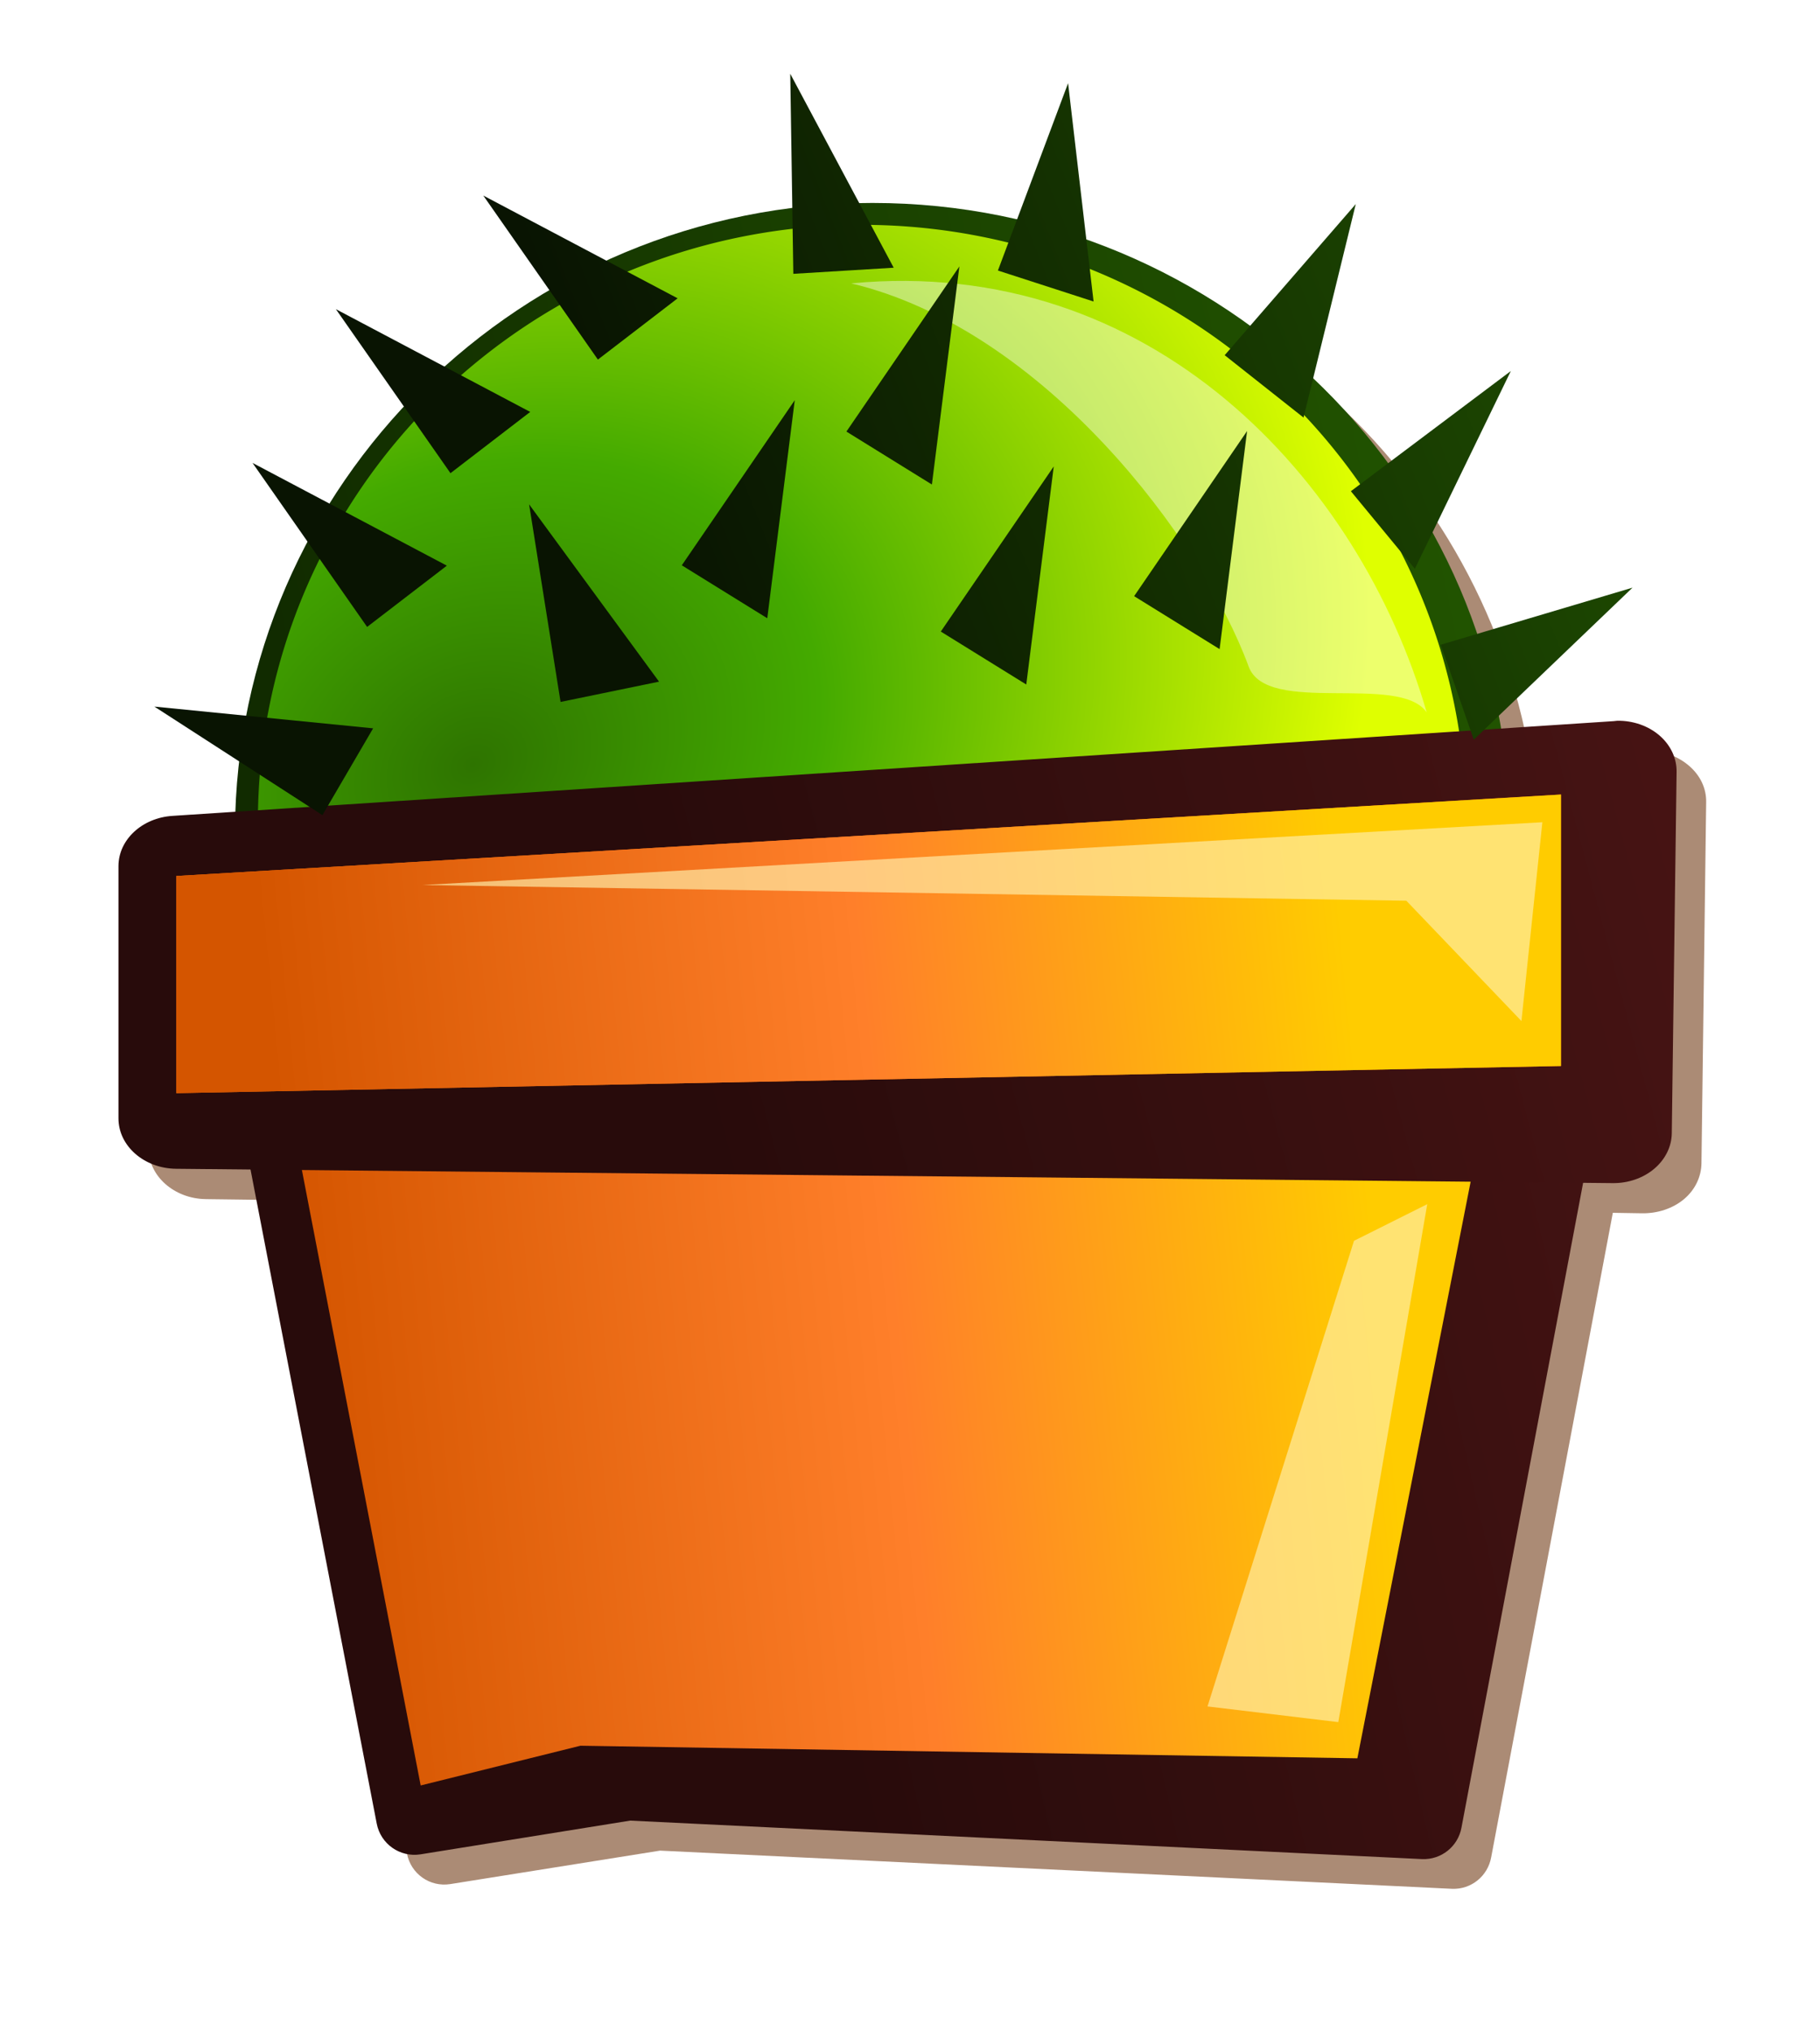 <?xml version="1.0" encoding="UTF-8" standalone="no"?>
<!-- Created with Inkscape (http://www.inkscape.org/) -->
<svg
   xmlns:dc="http://purl.org/dc/elements/1.1/"
   xmlns:cc="http://creativecommons.org/ns#"
   xmlns:rdf="http://www.w3.org/1999/02/22-rdf-syntax-ns#"
   xmlns:svg="http://www.w3.org/2000/svg"
   xmlns="http://www.w3.org/2000/svg"
   xmlns:xlink="http://www.w3.org/1999/xlink"
   xmlns:sodipodi="http://sodipodi.sourceforge.net/DTD/sodipodi-0.dtd"
   xmlns:inkscape="http://www.inkscape.org/namespaces/inkscape"
   width="507.185"
   height="566.072"
   id="svg2"
   sodipodi:version="0.32"
   inkscape:version="0.46"
   sodipodi:docname="cactus.svg"
   inkscape:output_extension="org.inkscape.output.svg.inkscape"
   inkscape:export-filename="/opt/tutoriais/youtube/inkscape/desenhos/cactus.png"
   inkscape:export-xdpi="75.065735"
   inkscape:export-ydpi="75.065735"
   version="1.0">
  <defs
     id="defs4">
    <linearGradient
       id="linearGradient4147"
       inkscape:collect="always">
      <stop
         id="stop4149"
         offset="0"
         style="stop-color:#2e7400;stop-opacity:1" />
      <stop
         style="stop-color:#44aa00;stop-opacity:1"
         offset="0.386"
         id="stop4151" />
      <stop
         id="stop4153"
         offset="1"
         style="stop-color:#dfff00;stop-opacity:1" />
    </linearGradient>
    <linearGradient
       id="linearGradient3967"
       inkscape:collect="always">
      <stop
         id="stop3969"
         offset="0"
         style="stop-color:#091402;stop-opacity:1" />
      <stop
         id="stop3971"
         offset="1"
         style="stop-color:#225500;stop-opacity:1" />
    </linearGradient>
    <linearGradient
       inkscape:collect="always"
       id="linearGradient3926">
      <stop
         style="stop-color:#112b00;stop-opacity:1"
         offset="0"
         id="stop3928" />
      <stop
         style="stop-color:#225500;stop-opacity:1"
         offset="1"
         id="stop3930" />
    </linearGradient>
    <linearGradient
       id="linearGradient3918"
       inkscape:collect="always">
      <stop
         id="stop3920"
         offset="0"
         style="stop-color:#280b0b;stop-opacity:1" />
      <stop
         id="stop3922"
         offset="1"
         style="stop-color:#501616;stop-opacity:1" />
    </linearGradient>
    <linearGradient
       inkscape:collect="always"
       id="linearGradient3902">
      <stop
         style="stop-color:#000000;stop-opacity:1;"
         offset="0"
         id="stop3904" />
      <stop
         style="stop-color:#2b1100;stop-opacity:1"
         offset="1"
         id="stop3906" />
    </linearGradient>
    <linearGradient
       inkscape:collect="always"
       id="linearGradient3752">
      <stop
         style="stop-color:#225500;stop-opacity:1"
         offset="0"
         id="stop3754" />
      <stop
         id="stop3762"
         offset="0.506"
         style="stop-color:#44aa00;stop-opacity:1" />
      <stop
         style="stop-color:#dfff00;stop-opacity:1"
         offset="1"
         id="stop3756" />
    </linearGradient>
    <inkscape:perspective
       sodipodi:type="inkscape:persp3d"
       inkscape:vp_x="0 : 526.18109 : 1"
       inkscape:vp_y="0 : 1000 : 0"
       inkscape:vp_z="744.09448 : 526.18109 : 1"
       inkscape:persp3d-origin="372.04724 : 350.78739 : 1"
       id="perspective10" />
    <inkscape:perspective
       id="perspective3250"
       inkscape:persp3d-origin="372.04724 : 350.78739 : 1"
       inkscape:vp_z="744.09448 : 526.18109 : 1"
       inkscape:vp_y="0 : 1000 : 0"
       inkscape:vp_x="0 : 526.18109 : 1"
       sodipodi:type="inkscape:persp3d" />
    <linearGradient
       id="linearGradient9724"
       inkscape:collect="always">
      <stop
         id="stop9726"
         offset="0"
         style="stop-color:#ffcc00;stop-opacity:1" />
      <stop
         style="stop-color:#ff7f2a;stop-opacity:1"
         offset="0.449"
         id="stop2934" />
      <stop
         id="stop9728"
         offset="1"
         style="stop-color:#d45500;stop-opacity:1" />
    </linearGradient>
    <linearGradient
       inkscape:collect="always"
       xlink:href="#linearGradient9724"
       id="linearGradient2901"
       gradientUnits="userSpaceOnUse"
       gradientTransform="matrix(3.783,0,0,3.783,-168.087,-1817.766)"
       x1="181.483"
       y1="640.308"
       x2="102.393"
       y2="648.158" />
    <filter
       inkscape:collect="always"
       id="filter3746"
       x="-0.059"
       width="1.118"
       y="-0.108"
       height="1.216">
      <feGaussianBlur
         inkscape:collect="always"
         stdDeviation="1.498"
         id="feGaussianBlur3748" />
    </filter>
    <radialGradient
       inkscape:collect="always"
       xlink:href="#linearGradient3752"
       id="radialGradient3760"
       cx="71.206"
       cy="339.186"
       fx="71.206"
       fy="339.186"
       r="43.5"
       gradientTransform="matrix(-0.581,1.087,-1.367,-0.731,593.966,532.709)"
       gradientUnits="userSpaceOnUse" />
    <filter
       inkscape:collect="always"
       id="filter3890">
      <feGaussianBlur
         inkscape:collect="always"
         stdDeviation="0.989"
         id="feGaussianBlur3892" />
    </filter>
    <linearGradient
       inkscape:collect="always"
       xlink:href="#linearGradient3902"
       id="linearGradient3914"
       gradientUnits="userSpaceOnUse"
       x1="345.501"
       y1="377.885"
       x2="221.456"
       y2="380.484" />
    <linearGradient
       inkscape:collect="always"
       xlink:href="#linearGradient3918"
       id="linearGradient3924"
       gradientUnits="userSpaceOnUse"
       x1="274.331"
       y1="387.848"
       x2="369.177"
       y2="366.003" />
    <linearGradient
       inkscape:collect="always"
       xlink:href="#linearGradient3926"
       id="linearGradient3932"
       x1="73.492"
       y1="365.788"
       x2="160.406"
       y2="383.875"
       gradientUnits="userSpaceOnUse" />
    <linearGradient
       inkscape:collect="always"
       xlink:href="#linearGradient3967"
       id="linearGradient3973"
       x1="273.919"
       y1="357.224"
       x2="345.537"
       y2="328.784"
       gradientUnits="userSpaceOnUse"
       gradientTransform="matrix(4.204,0,0,4.204,-836.35,-1127.863)" />
    <linearGradient
       inkscape:collect="always"
       xlink:href="#linearGradient9724"
       id="linearGradient4111"
       gradientUnits="userSpaceOnUse"
       gradientTransform="matrix(3.783,0,0,3.783,-168.087,-1817.766)"
       x1="181.483"
       y1="640.308"
       x2="102.393"
       y2="648.158" />
    <linearGradient
       inkscape:collect="always"
       xlink:href="#linearGradient3918"
       id="linearGradient4113"
       gradientUnits="userSpaceOnUse"
       x1="274.331"
       y1="387.848"
       x2="369.177"
       y2="366.003" />
    <linearGradient
       inkscape:collect="always"
       xlink:href="#linearGradient3918"
       id="linearGradient4115"
       gradientUnits="userSpaceOnUse"
       x1="274.331"
       y1="387.848"
       x2="369.177"
       y2="366.003" />
    <linearGradient
       inkscape:collect="always"
       xlink:href="#linearGradient3926"
       id="linearGradient4117"
       gradientUnits="userSpaceOnUse"
       x1="73.492"
       y1="365.788"
       x2="160.406"
       y2="383.875" />
    <linearGradient
       inkscape:collect="always"
       xlink:href="#linearGradient3926"
       id="linearGradient4133"
       gradientUnits="userSpaceOnUse"
       x1="73.492"
       y1="365.788"
       x2="160.406"
       y2="383.875" />
    <radialGradient
       inkscape:collect="always"
       xlink:href="#linearGradient4147"
       id="radialGradient4135"
       gradientUnits="userSpaceOnUse"
       gradientTransform="matrix(-0.581,1.087,-1.367,-0.731,593.966,532.709)"
       cx="75.305"
       cy="339.24"
       fx="75.305"
       fy="339.24"
       r="43.5" />
    <linearGradient
       inkscape:collect="always"
       xlink:href="#linearGradient3918"
       id="linearGradient4137"
       gradientUnits="userSpaceOnUse"
       x1="274.331"
       y1="387.848"
       x2="369.177"
       y2="366.003" />
    <linearGradient
       inkscape:collect="always"
       xlink:href="#linearGradient3918"
       id="linearGradient4141"
       gradientUnits="userSpaceOnUse"
       x1="274.331"
       y1="387.848"
       x2="369.177"
       y2="366.003" />
    <linearGradient
       inkscape:collect="always"
       xlink:href="#linearGradient3967"
       id="linearGradient8692"
       gradientUnits="userSpaceOnUse"
       gradientTransform="matrix(4.204,0,0,4.204,-836.35,-1127.863)"
       x1="273.919"
       y1="357.224"
       x2="345.537"
       y2="328.784" />
    <linearGradient
       inkscape:collect="always"
       xlink:href="#linearGradient9724"
       id="linearGradient8695"
       gradientUnits="userSpaceOnUse"
       gradientTransform="matrix(3.783,0,0,3.783,-168.087,-1817.766)"
       x1="181.483"
       y1="640.308"
       x2="102.393"
       y2="648.158" />
    <linearGradient
       inkscape:collect="always"
       xlink:href="#linearGradient9724"
       id="linearGradient8700"
       gradientUnits="userSpaceOnUse"
       gradientTransform="matrix(3.783,0,0,3.783,-168.087,-1817.766)"
       x1="181.483"
       y1="640.308"
       x2="102.393"
       y2="648.158" />
    <filter
       inkscape:collect="always"
       id="filter9509">
      <feGaussianBlur
         inkscape:collect="always"
         stdDeviation="2.13"
         id="feGaussianBlur9511" />
    </filter>
    <linearGradient
       inkscape:collect="always"
       xlink:href="#linearGradient3926"
       id="linearGradient9530"
       gradientUnits="userSpaceOnUse"
       x1="73.492"
       y1="365.788"
       x2="160.406"
       y2="383.875" />
    <radialGradient
       inkscape:collect="always"
       xlink:href="#linearGradient4147"
       id="radialGradient9532"
       gradientUnits="userSpaceOnUse"
       gradientTransform="matrix(-0.581,1.087,-1.367,-0.731,593.966,532.709)"
       cx="75.305"
       cy="339.24"
       fx="75.305"
       fy="339.24"
       r="43.5" />
    <linearGradient
       inkscape:collect="always"
       xlink:href="#linearGradient3918"
       id="linearGradient9534"
       gradientUnits="userSpaceOnUse"
       x1="274.331"
       y1="387.848"
       x2="369.177"
       y2="366.003" />
    <linearGradient
       inkscape:collect="always"
       xlink:href="#linearGradient9724"
       id="linearGradient9536"
       gradientUnits="userSpaceOnUse"
       gradientTransform="matrix(3.783,0,0,3.783,-168.087,-1817.766)"
       x1="181.483"
       y1="640.308"
       x2="102.393"
       y2="648.158" />
    <linearGradient
       inkscape:collect="always"
       xlink:href="#linearGradient3918"
       id="linearGradient9538"
       gradientUnits="userSpaceOnUse"
       x1="274.331"
       y1="387.848"
       x2="369.177"
       y2="366.003" />
    <linearGradient
       inkscape:collect="always"
       xlink:href="#linearGradient9724"
       id="linearGradient9540"
       gradientUnits="userSpaceOnUse"
       gradientTransform="matrix(3.783,0,0,3.783,-168.087,-1817.766)"
       x1="181.483"
       y1="640.308"
       x2="102.393"
       y2="648.158" />
    <linearGradient
       inkscape:collect="always"
       xlink:href="#linearGradient3967"
       id="linearGradient9542"
       gradientUnits="userSpaceOnUse"
       gradientTransform="matrix(4.204,0,0,4.204,-836.35,-1127.863)"
       x1="273.919"
       y1="357.224"
       x2="345.537"
       y2="328.784" />
  </defs>
  <sodipodi:namedview
     id="base"
     pagecolor="#ffffff"
     bordercolor="#666666"
     borderopacity="1.0"
     inkscape:pageopacity="0.0"
     inkscape:pageshadow="2"
     inkscape:zoom="0.97867395"
     inkscape:cx="253.5927"
     inkscape:cy="283.03604"
     inkscape:document-units="px"
     inkscape:current-layer="g4119"
     showgrid="false"
     inkscape:window-width="1280"
     inkscape:window-height="775"
     inkscape:window-x="0"
     inkscape:window-y="2" />
  <g
     inkscape:label="Camada 1"
     inkscape:groupmode="layer"
     id="layer1"
     transform="translate(-117.773,-252.643)">
    <g
       id="g4119"
       transform="translate(-13.043,43.342)">
      <g
         id="g9515">
        <path
           inkscape:export-ydpi="75.065735"
           inkscape:export-xdpi="75.065735"
           inkscape:export-filename="/opt/tutoriais/youtube/inkscape/desenhos/cactus.png"
           style="opacity:0.787;fill:#784421;fill-opacity:1;stroke:none;stroke-width:3;stroke-linecap:round;stroke-linejoin:round;stroke-miterlimit:4;stroke-dasharray:none;stroke-opacity:1;filter:url(#filter9509)"
           d="M 289.875,333.531 C 267.089,333.531 248.449,351.479 247.656,373.875 L 243.469,374.156 C 241.451,374.283 239.911,375.75 239.906,377.5 L 239.906,394.188 C 239.901,396.022 241.599,397.54 243.719,397.562 L 248.656,397.625 L 257.031,440.938 C 257.29,442.286 258.55,443.182 259.906,442.969 L 273.812,440.75 L 326.312,443.281 C 327.583,443.333 328.681,442.439 328.906,441.188 L 336.969,398.469 L 338.906,398.5 C 339.935,398.516 340.949,398.182 341.688,397.562 C 342.426,396.943 342.831,396.077 342.844,395.188 L 343.156,371.25 C 343.175,370.343 342.773,369.485 342.031,368.844 C 341.29,368.202 340.299,367.828 339.25,367.844 C 339.173,367.85 339.077,367.865 339,367.875 L 331.5,368.375 C 328.141,348.618 310.771,333.531 289.875,333.531 z"
           id="path3976"
           transform="matrix(4.204,0,0,4.204,-836.35,-1127.863)" />
        <path
           inkscape:export-ydpi="75.065735"
           inkscape:export-xdpi="75.065735"
           inkscape:export-filename="/opt/tutoriais/youtube/inkscape/desenhos/cactus.png"
           sodipodi:type="inkscape:offset"
           inkscape:radius="2.4127336"
           inkscape:original="M 158 362.375 L 71 362.53125 C 71.099722 386.20412 90.551654 405.375 114.5 405.375 C 138.512 405.375 158 386.111 158 362.375 z "
           style="fill:url(#linearGradient9530);fill-opacity:1;stroke:none;stroke-width:3;stroke-linecap:round;stroke-linejoin:round;stroke-miterlimit:4;stroke-dasharray:none;stroke-opacity:1"
           id="path3896"
           d="M 158,359.969 L 71,360.125 C 69.673,360.129 68.597,361.204 68.594,362.531 C 68.699,387.52 89.264,407.781 114.5,407.781 C 139.802,407.781 160.406,387.432 160.406,362.375 C 160.403,361.048 159.327,359.972 158,359.969 z"
           transform="matrix(3.87,0,0,-3.87,-69.169,1843.973)" />
        <path
           inkscape:export-ydpi="75.065735"
           inkscape:export-xdpi="75.065735"
           inkscape:export-filename="/opt/tutoriais/youtube/inkscape/desenhos/cactus.png"
           sodipodi:type="arc"
           style="fill:url(#radialGradient9532);fill-opacity:1;stroke:none;stroke-width:3;stroke-linecap:round;stroke-linejoin:round;stroke-miterlimit:4;stroke-dasharray:none;stroke-opacity:1"
           id="path9765"
           sodipodi:cx="114.5"
           sodipodi:cy="362.36218"
           sodipodi:rx="43.5"
           sodipodi:ry="43"
           d="M 158,362.362 A 43.5,43 0 0 1 71,362.541"
           transform="matrix(3.87,0,0,-3.87,-72.085,1841.057)"
           sodipodi:start="0"
           sodipodi:end="3.1374286"
           sodipodi:open="true" />
        <path
           inkscape:export-ydpi="75.065735"
           inkscape:export-xdpi="75.065735"
           inkscape:export-filename="/opt/tutoriais/youtube/inkscape/desenhos/cactus.png"
           style="opacity:0.651;fill:#ffffff;fill-rule:evenodd;stroke:none;stroke-width:1px;stroke-linecap:butt;stroke-linejoin:miter;stroke-opacity:1;filter:url(#filter3890)"
           d="M 286.48,336.855 C 299.246,339.896 309.742,353.85 312.828,362.254 C 314.034,365.539 322.802,362.667 324.631,365.295 C 320.146,349.811 306.318,334.959 286.48,336.855 z"
           id="path3764"
           sodipodi:nodetypes="cscc"
           transform="matrix(4.204,0,0,4.204,-836.35,-1127.863)" />
        <path
           inkscape:export-ydpi="75.065735"
           inkscape:export-xdpi="75.065735"
           inkscape:export-filename="/opt/tutoriais/youtube/inkscape/desenhos/cactus.png"
           sodipodi:type="inkscape:offset"
           inkscape:radius="2.774626"
           inkscape:original="M 339.0625 379.65625 L 242.875 380.71875 L 254.5 440.96875 L 269.9375 438.5 L 327.4375 441.28125 L 339.0625 379.65625 z "
           style="fill:url(#linearGradient9534);fill-opacity:1;fill-rule:evenodd;stroke:none;stroke-width:0.938px;stroke-linecap:butt;stroke-linejoin:miter;marker:none;marker-start:none;marker-mid:none;marker-end:none;stroke-miterlimit:4;stroke-dasharray:none;stroke-dashoffset:0;stroke-opacity:1;visibility:visible;display:inline;overflow:visible;enable-background:accumulate"
           id="path2932"
           d="M 339.031,376.875 L 242.844,377.938 C 242.02,377.948 241.243,378.324 240.724,378.964 C 240.204,379.604 239.997,380.442 240.156,381.25 L 251.781,441.5 C 252.063,442.97 253.459,443.951 254.938,443.719 L 270.094,441.281 L 327.312,444.062 C 328.697,444.119 329.911,443.145 330.156,441.781 L 341.781,380.156 C 341.932,379.342 341.712,378.502 341.18,377.867 C 340.648,377.232 339.86,376.869 339.031,376.875 z"
           transform="matrix(3.857,0,0,3.857,-735.317,-985.334)" />
        <path
           inkscape:export-ydpi="75.065735"
           inkscape:export-xdpi="75.065735"
           inkscape:export-filename="/opt/tutoriais/youtube/inkscape/desenhos/cactus.png"
           style="fill:url(#linearGradient9536);fill-opacity:1;fill-rule:evenodd;stroke:none;stroke-width:1px;stroke-linecap:butt;stroke-linejoin:miter;stroke-opacity:1"
           d="M 292.577,695.816 L 509.077,699.324 L 550.69,487.474 L 206.434,491.257 L 248.047,706.89 L 292.577,695.816 z"
           id="path8839"
           sodipodi:nodetypes="cccccc" />
        <path
           inkscape:export-ydpi="75.065735"
           inkscape:export-xdpi="75.065735"
           inkscape:export-filename="/opt/tutoriais/youtube/inkscape/desenhos/cactus.png"
           sodipodi:type="inkscape:offset"
           inkscape:radius="4.1763654"
           inkscape:original="M 341.3125 365.53125 L 238.09375 373.375 L 238.09375 394.25 L 340.96875 395.4375 L 341.3125 365.53125 z "
           style="fill:url(#linearGradient9538);fill-opacity:1;fill-rule:evenodd;stroke:none;stroke-width:1px;stroke-linecap:butt;stroke-linejoin:miter;marker:none;marker-start:none;marker-mid:none;marker-end:none;stroke-miterlimit:4;stroke-dasharray:none;stroke-dashoffset:0;stroke-opacity:1;visibility:visible;display:inline;overflow:visible;enable-background:accumulate"
           id="path2930"
           d="M 341.25,361.344 C 341.166,361.352 341.083,361.362 341,361.375 L 237.781,369.219 C 235.601,369.377 233.911,371.189 233.906,373.375 L 233.906,394.25 C 233.9,396.541 235.741,398.409 238.031,398.438 L 340.906,399.625 C 342.018,399.645 343.091,399.22 343.889,398.446 C 344.686,397.672 345.143,396.612 345.156,395.5 L 345.5,365.594 C 345.52,364.461 345.079,363.368 344.277,362.566 C 343.476,361.765 342.383,361.324 341.25,361.344 z"
           transform="matrix(3.891,0,0,3.366,-746.303,-806.114)" />
        <path
           inkscape:export-ydpi="75.065735"
           inkscape:export-xdpi="75.065735"
           inkscape:export-filename="/opt/tutoriais/youtube/inkscape/desenhos/cactus.png"
           style="fill:#f77108;fill-opacity:1;fill-rule:evenodd;stroke:none;stroke-width:1px;stroke-linecap:butt;stroke-linejoin:miter;stroke-opacity:1"
           d="M 179.952,453.427 L 179.952,513.955 L 565.822,506.389 L 565.822,430.728 L 179.952,453.427 z"
           id="path8841" />
        <path
           inkscape:export-ydpi="75.065735"
           inkscape:export-xdpi="75.065735"
           inkscape:export-filename="/opt/tutoriais/youtube/inkscape/desenhos/cactus.png"
           style="fill:url(#linearGradient9540);fill-opacity:1;fill-rule:evenodd;stroke:none;stroke-width:1px;stroke-linecap:butt;stroke-linejoin:miter;marker:none;marker-start:none;marker-mid:none;marker-end:none;stroke-miterlimit:4;stroke-dasharray:none;stroke-dashoffset:0;stroke-opacity:1;visibility:visible;display:inline;overflow:visible;enable-background:accumulate"
           d="M 179.952,453.427 L 179.952,513.955 L 565.822,506.389 L 565.822,430.728 L 179.952,453.427 z"
           id="path9732" />
        <path
           inkscape:export-ydpi="75.065735"
           inkscape:export-xdpi="75.065735"
           inkscape:export-filename="/opt/tutoriais/youtube/inkscape/desenhos/cactus.png"
           id="path9767"
           style="fill:url(#linearGradient9542);fill-opacity:1;fill-rule:nonzero;stroke:none;stroke-width:2.761;stroke-linecap:round;stroke-linejoin:round;marker:none;marker-start:none;marker-mid:none;marker-end:none;stroke-miterlimit:4;stroke-dasharray:none;stroke-dashoffset:0;stroke-opacity:1;visibility:visible;display:inline;overflow:visible;enable-background:accumulate"
           d="M 256.352,341.172 L 224.418,295.464 L 278.573,324.1 L 256.352,341.172 z M 233.121,384.018 L 201.188,338.31 L 255.343,366.946 L 233.121,384.018 z M 297.433,309.511 L 265.499,263.803 L 319.654,292.439 L 297.433,309.511 z M 408.908,284.696 L 428.463,232.48 L 435.567,293.327 L 408.908,284.696 z M 472.1,308.292 L 508.634,266.171 L 494.077,325.676 L 472.1,308.292 z M 507.267,346.197 L 551.844,312.704 L 525.096,367.815 L 507.267,346.197 z M 532.316,388.978 L 585.758,373.076 L 541.515,415.447 L 532.316,388.978 z M 220.669,436.482 L 173.836,406.223 L 234.796,412.281 L 220.669,436.482 z M 392.989,385.309 L 424.47,339.287 L 416.81,400.067 L 392.989,385.309 z M 320.815,366.846 L 352.296,320.825 L 344.636,381.604 L 320.815,366.846 z M 446.865,375.447 L 478.345,329.426 L 470.686,390.205 L 446.865,375.447 z M 366.687,329.575 L 398.168,283.554 L 390.508,344.333 L 366.687,329.575 z M 287.029,404.924 L 278.263,349.859 L 314.475,399.271 L 287.029,404.924 z M 351.896,285.612 L 351.037,229.861 L 379.866,283.913 L 351.896,285.612 z" />
        <path
           inkscape:export-ydpi="75.065735"
           inkscape:export-xdpi="75.065735"
           inkscape:export-filename="/opt/tutoriais/youtube/inkscape/desenhos/cactus.png"
           sodipodi:nodetypes="ccccc"
           id="path3750"
           d="M 255.266,410.036 L 253.878,396.857 L 328.1,401.019 L 262.896,402.059 L 255.266,410.036 z"
           style="opacity:0.818;fill:#ffeeaa;fill-rule:evenodd;stroke:none;stroke-width:1px;stroke-linecap:butt;stroke-linejoin:miter;stroke-opacity:1;filter:url(#filter3746)"
           transform="matrix(-4.204,0,0,4.204,1627.936,-1229.934)" />
        <path
           inkscape:export-ydpi="75.065735"
           inkscape:export-xdpi="75.065735"
           inkscape:export-filename="/opt/tutoriais/youtube/inkscape/desenhos/cactus.png"
           transform="matrix(-4.204,0,0,4.204,1627.936,-1229.934)"
           style="opacity:0.818;fill:#ffeeaa;fill-rule:evenodd;stroke:none;stroke-width:1px;stroke-linecap:butt;stroke-linejoin:miter;stroke-opacity:1;filter:url(#filter3746)"
           d="M 267.405,456.511 L 261.509,422.175 L 266.364,424.603 L 276.075,455.471 L 267.405,456.511 z"
           id="path3900"
           sodipodi:nodetypes="ccccc" />
        <rect
           transform="translate(13.043,-43.342)"
           y="252.643"
           x="117.773"
           height="566.072"
           width="507.185"
           id="rect9513"
           style="opacity:0;fill:#000000;fill-opacity:1;fill-rule:nonzero;stroke:none;stroke-width:2;stroke-linecap:round;stroke-linejoin:round;marker:none;marker-start:none;marker-mid:none;marker-end:none;stroke-miterlimit:4;stroke-dasharray:none;stroke-dashoffset:0;stroke-opacity:1;visibility:visible;display:inline;overflow:visible;enable-background:accumulate" />
      </g>
    </g>
  </g>
</svg>
